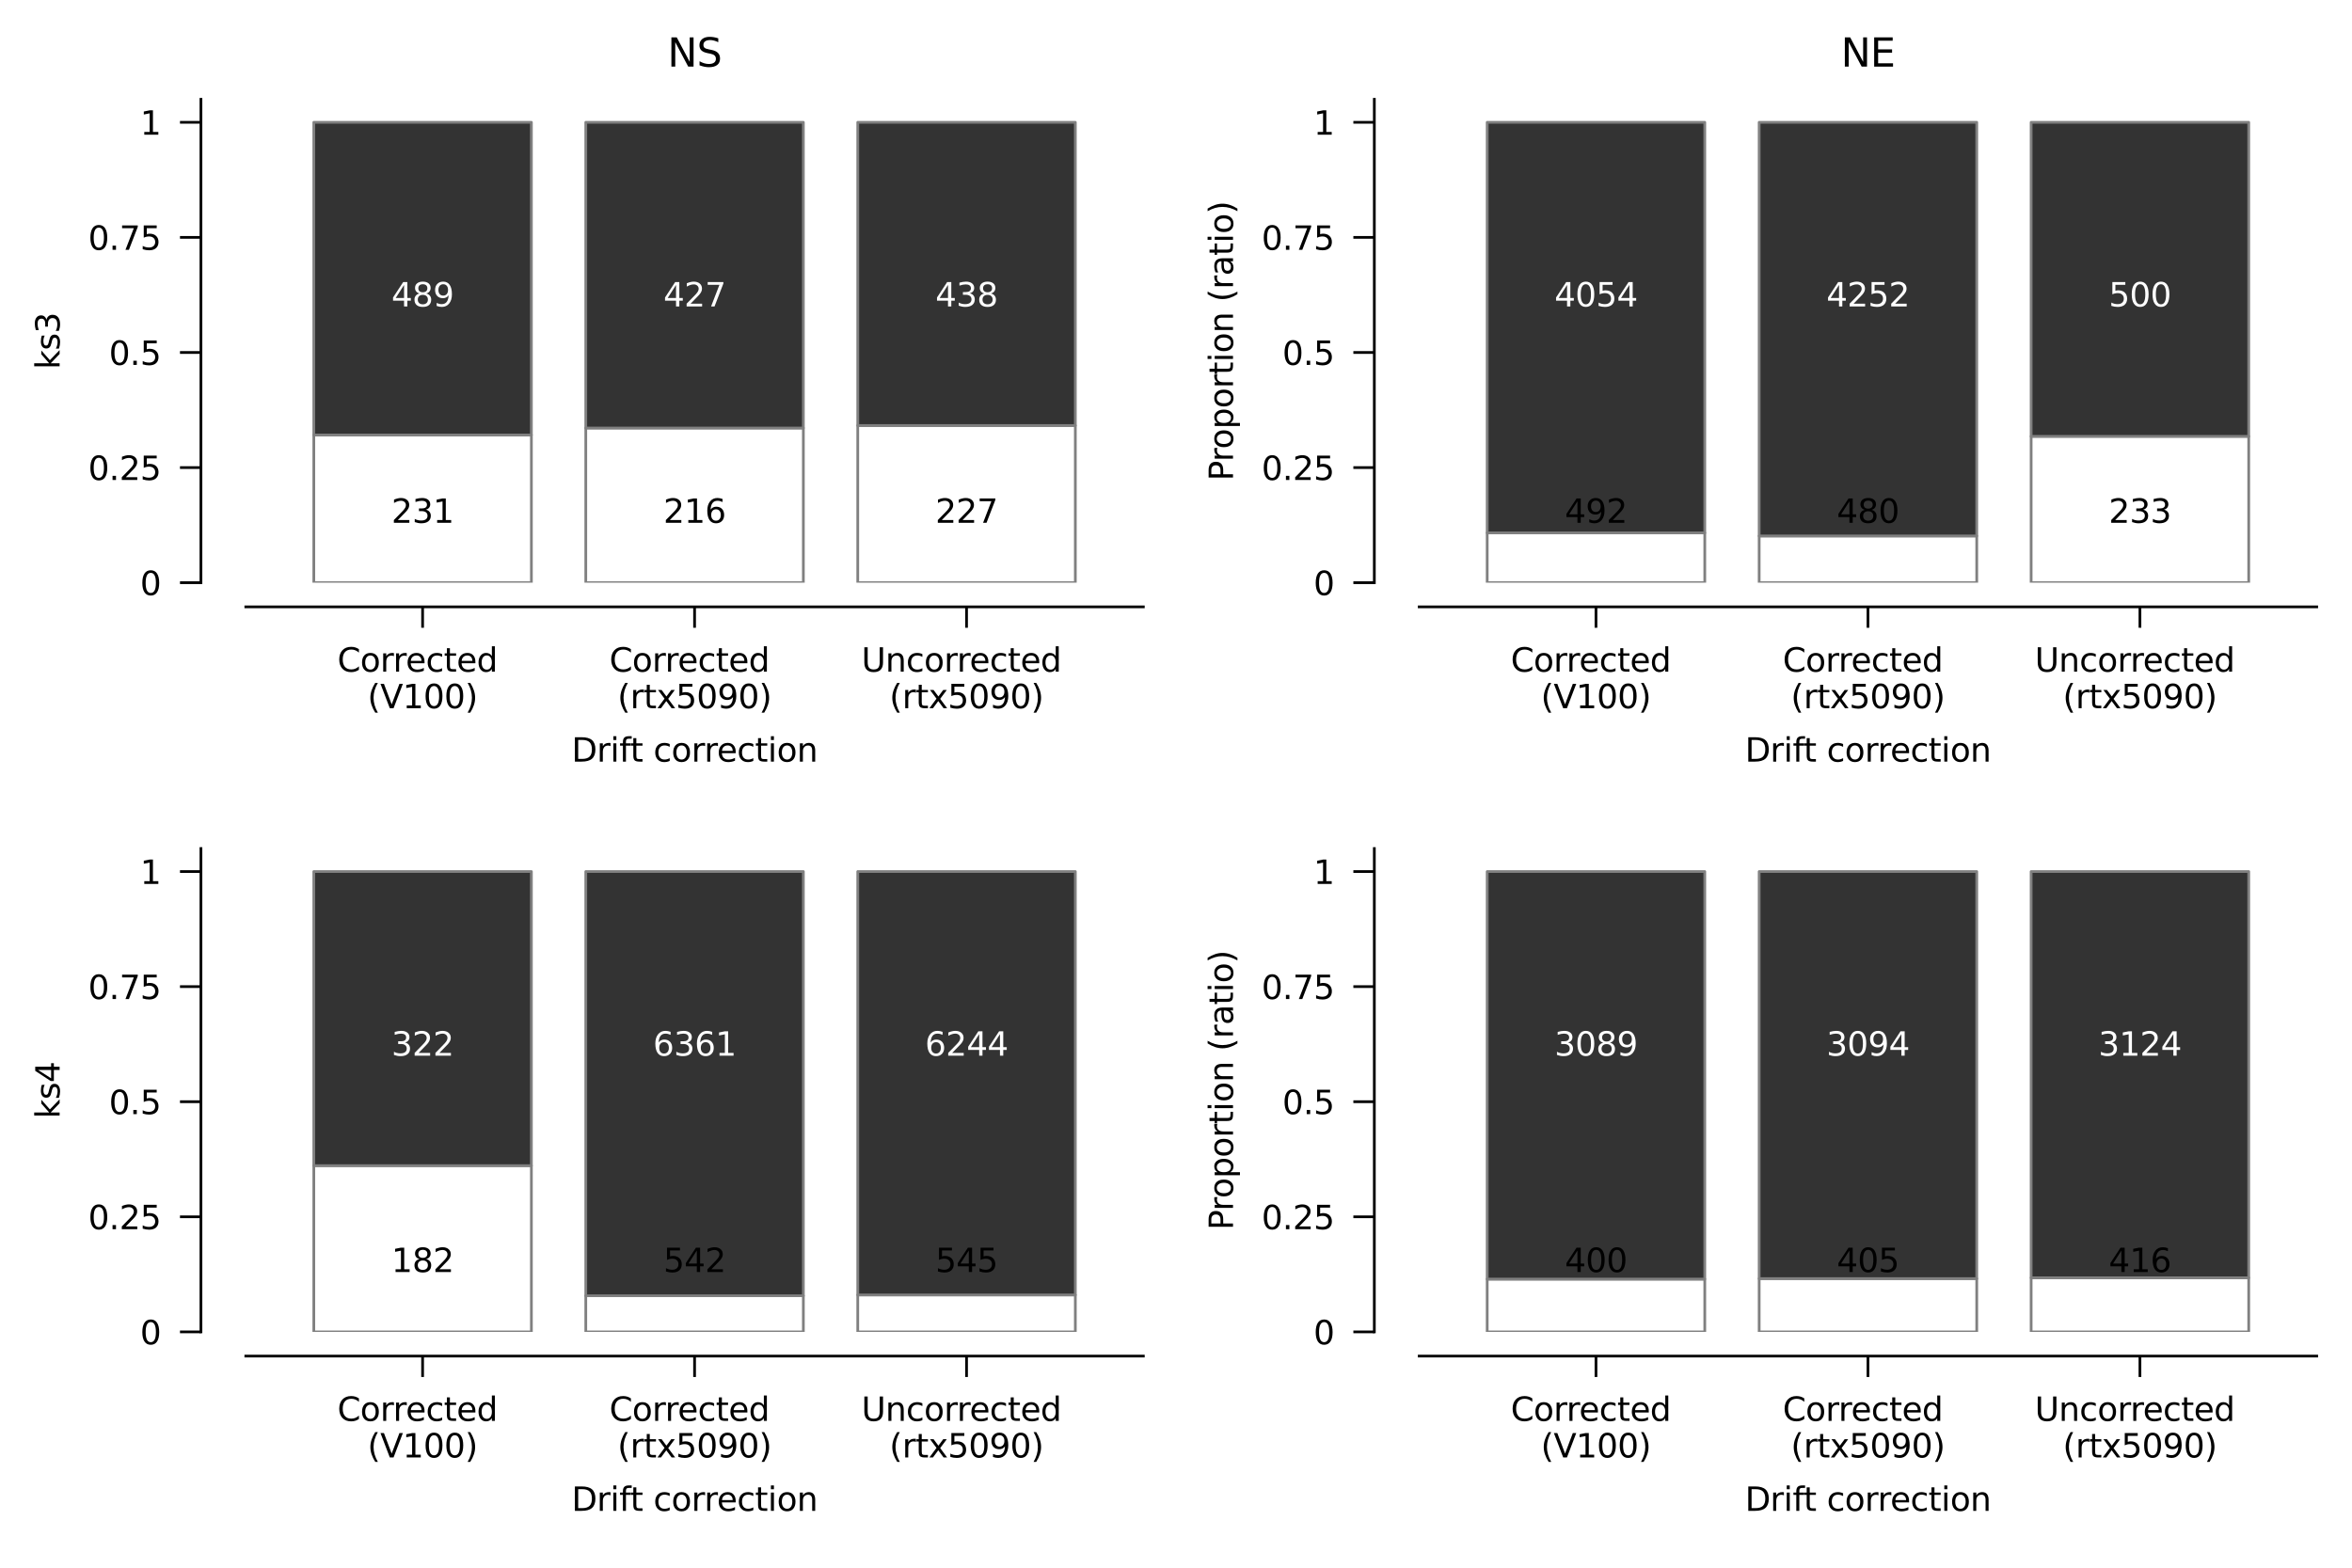 <?xml version="1.0" encoding="utf-8" standalone="no"?>
<!DOCTYPE svg PUBLIC "-//W3C//DTD SVG 1.1//EN"
  "http://www.w3.org/Graphics/SVG/1.1/DTD/svg11.dtd">
<svg xmlns:xlink="http://www.w3.org/1999/xlink" width="432pt" height="288pt" viewBox="0 0 432 288" xmlns="http://www.w3.org/2000/svg" version="1.1">
 <defs>
  <style type="text/css">*{stroke-linejoin: round; stroke-linecap: butt}</style>
 </defs>
 <g id="figure_1">
  <g id="patch_1">
   <path d="M 0 288 
L 432 288 
L 432 0 
L 0 0 
L 0 288 
z
" style="fill: none"/>
  </g>
  <g id="axes_1">
   <g id="patch_2">
    <path d="M 45.149 107.042 
L 210 107.042 
L 210 18.24 
L 45.149 18.24 
L 45.149 107.042 
z
" style="fill: none"/>
   </g>
   <g id="patch_3">
    <path d="M 57.638 107.042 
L 97.602 107.042 
L 97.602 79.908 
L 57.638 79.908 
z
" clip-path="url(#p5b14dbf1a4)" style="fill: #ffffff; stroke: #808080; stroke-width: 0.5; stroke-linejoin: miter"/>
   </g>
   <g id="patch_4">
    <path d="M 107.593 107.042 
L 147.556 107.042 
L 147.556 78.632 
L 107.593 78.632 
z
" clip-path="url(#p5b14dbf1a4)" style="fill: #ffffff; stroke: #808080; stroke-width: 0.5; stroke-linejoin: miter"/>
   </g>
   <g id="patch_5">
    <path d="M 157.547 107.042 
L 197.511 107.042 
L 197.511 78.173 
L 157.547 78.173 
z
" clip-path="url(#p5b14dbf1a4)" style="fill: #ffffff; stroke: #808080; stroke-width: 0.5; stroke-linejoin: miter"/>
   </g>
   <g id="patch_6">
    <path d="M 57.638 79.908 
L 97.602 79.908 
L 97.602 22.469 
L 57.638 22.469 
z
" clip-path="url(#p5b14dbf1a4)" style="fill: #333333; stroke: #808080; stroke-width: 0.5; stroke-linejoin: miter"/>
   </g>
   <g id="patch_7">
    <path d="M 107.593 78.632 
L 147.556 78.632 
L 147.556 22.469 
L 107.593 22.469 
z
" clip-path="url(#p5b14dbf1a4)" style="fill: #333333; stroke: #808080; stroke-width: 0.5; stroke-linejoin: miter"/>
   </g>
   <g id="patch_8">
    <path d="M 157.547 78.173 
L 197.511 78.173 
L 197.511 22.469 
L 157.547 22.469 
z
" clip-path="url(#p5b14dbf1a4)" style="fill: #333333; stroke: #808080; stroke-width: 0.5; stroke-linejoin: miter"/>
   </g>
   <g id="matplotlib.axis_1">
    <g id="xtick_1">
     <g id="line2d_1">
      <defs>
       <path id="mc81c198220" d="M 0 0 
L 0 3.85 
" style="stroke: #000000; stroke-width: 0.5"/>
      </defs>
      <g>
       <use xlink:href="#mc81c198220" x="77.62" y="111.482" style="stroke: #000000; stroke-width: 0.5"/>
      </g>
     </g>
     <g id="text_1">
      <!-- Corrected  -->
      <g transform="translate(61.967 123.391) scale(0.06 -0.06)">
       <defs>
        <path id="DejaVuSans-43" d="M 4122 4306 
L 4122 3641 
Q 3803 3938 3442 4084 
Q 3081 4231 2675 4231 
Q 1875 4231 1450 3742 
Q 1025 3253 1025 2328 
Q 1025 1406 1450 917 
Q 1875 428 2675 428 
Q 3081 428 3442 575 
Q 3803 722 4122 1019 
L 4122 359 
Q 3791 134 3420 21 
Q 3050 -91 2638 -91 
Q 1578 -91 968 557 
Q 359 1206 359 2328 
Q 359 3453 968 4101 
Q 1578 4750 2638 4750 
Q 3056 4750 3426 4639 
Q 3797 4528 4122 4306 
z
" transform="scale(0.016)"/>
        <path id="DejaVuSans-6f" d="M 1959 3097 
Q 1497 3097 1228 2736 
Q 959 2375 959 1747 
Q 959 1119 1226 758 
Q 1494 397 1959 397 
Q 2419 397 2687 759 
Q 2956 1122 2956 1747 
Q 2956 2369 2687 2733 
Q 2419 3097 1959 3097 
z
M 1959 3584 
Q 2709 3584 3137 3096 
Q 3566 2609 3566 1747 
Q 3566 888 3137 398 
Q 2709 -91 1959 -91 
Q 1206 -91 779 398 
Q 353 888 353 1747 
Q 353 2609 779 3096 
Q 1206 3584 1959 3584 
z
" transform="scale(0.016)"/>
        <path id="DejaVuSans-72" d="M 2631 2963 
Q 2534 3019 2420 3045 
Q 2306 3072 2169 3072 
Q 1681 3072 1420 2755 
Q 1159 2438 1159 1844 
L 1159 0 
L 581 0 
L 581 3500 
L 1159 3500 
L 1159 2956 
Q 1341 3275 1631 3429 
Q 1922 3584 2338 3584 
Q 2397 3584 2469 3576 
Q 2541 3569 2628 3553 
L 2631 2963 
z
" transform="scale(0.016)"/>
        <path id="DejaVuSans-65" d="M 3597 1894 
L 3597 1613 
L 953 1613 
Q 991 1019 1311 708 
Q 1631 397 2203 397 
Q 2534 397 2845 478 
Q 3156 559 3463 722 
L 3463 178 
Q 3153 47 2828 -22 
Q 2503 -91 2169 -91 
Q 1331 -91 842 396 
Q 353 884 353 1716 
Q 353 2575 817 3079 
Q 1281 3584 2069 3584 
Q 2775 3584 3186 3129 
Q 3597 2675 3597 1894 
z
M 3022 2063 
Q 3016 2534 2758 2815 
Q 2500 3097 2075 3097 
Q 1594 3097 1305 2825 
Q 1016 2553 972 2059 
L 3022 2063 
z
" transform="scale(0.016)"/>
        <path id="DejaVuSans-63" d="M 3122 3366 
L 3122 2828 
Q 2878 2963 2633 3030 
Q 2388 3097 2138 3097 
Q 1578 3097 1268 2742 
Q 959 2388 959 1747 
Q 959 1106 1268 751 
Q 1578 397 2138 397 
Q 2388 397 2633 464 
Q 2878 531 3122 666 
L 3122 134 
Q 2881 22 2623 -34 
Q 2366 -91 2075 -91 
Q 1284 -91 818 406 
Q 353 903 353 1747 
Q 353 2603 823 3093 
Q 1294 3584 2113 3584 
Q 2378 3584 2631 3529 
Q 2884 3475 3122 3366 
z
" transform="scale(0.016)"/>
        <path id="DejaVuSans-74" d="M 1172 4494 
L 1172 3500 
L 2356 3500 
L 2356 3053 
L 1172 3053 
L 1172 1153 
Q 1172 725 1289 603 
Q 1406 481 1766 481 
L 2356 481 
L 2356 0 
L 1766 0 
Q 1100 0 847 248 
Q 594 497 594 1153 
L 594 3053 
L 172 3053 
L 172 3500 
L 594 3500 
L 594 4494 
L 1172 4494 
z
" transform="scale(0.016)"/>
        <path id="DejaVuSans-64" d="M 2906 2969 
L 2906 4863 
L 3481 4863 
L 3481 0 
L 2906 0 
L 2906 525 
Q 2725 213 2448 61 
Q 2172 -91 1784 -91 
Q 1150 -91 751 415 
Q 353 922 353 1747 
Q 353 2572 751 3078 
Q 1150 3584 1784 3584 
Q 2172 3584 2448 3432 
Q 2725 3281 2906 2969 
z
M 947 1747 
Q 947 1113 1208 752 
Q 1469 391 1925 391 
Q 2381 391 2643 752 
Q 2906 1113 2906 1747 
Q 2906 2381 2643 2742 
Q 2381 3103 1925 3103 
Q 1469 3103 1208 2742 
Q 947 2381 947 1747 
z
" transform="scale(0.016)"/>
        <path id="DejaVuSans-20" transform="scale(0.016)"/>
       </defs>
       <use xlink:href="#DejaVuSans-43"/>
       <use xlink:href="#DejaVuSans-6f" x="69.824"/>
       <use xlink:href="#DejaVuSans-72" x="131.006"/>
       <use xlink:href="#DejaVuSans-72" x="170.369"/>
       <use xlink:href="#DejaVuSans-65" x="209.232"/>
       <use xlink:href="#DejaVuSans-63" x="270.756"/>
       <use xlink:href="#DejaVuSans-74" x="325.736"/>
       <use xlink:href="#DejaVuSans-65" x="364.945"/>
       <use xlink:href="#DejaVuSans-64" x="426.469"/>
       <use xlink:href="#DejaVuSans-20" x="489.945"/>
      </g>
      <!-- (V100) -->
      <g transform="translate(67.5 130.11) scale(0.06 -0.06)">
       <defs>
        <path id="DejaVuSans-28" d="M 1984 4856 
Q 1566 4138 1362 3434 
Q 1159 2731 1159 2009 
Q 1159 1288 1364 580 
Q 1569 -128 1984 -844 
L 1484 -844 
Q 1016 -109 783 600 
Q 550 1309 550 2009 
Q 550 2706 781 3412 
Q 1013 4119 1484 4856 
L 1984 4856 
z
" transform="scale(0.016)"/>
        <path id="DejaVuSans-56" d="M 1831 0 
L 50 4666 
L 709 4666 
L 2188 738 
L 3669 4666 
L 4325 4666 
L 2547 0 
L 1831 0 
z
" transform="scale(0.016)"/>
        <path id="DejaVuSans-31" d="M 794 531 
L 1825 531 
L 1825 4091 
L 703 3866 
L 703 4441 
L 1819 4666 
L 2450 4666 
L 2450 531 
L 3481 531 
L 3481 0 
L 794 0 
L 794 531 
z
" transform="scale(0.016)"/>
        <path id="DejaVuSans-30" d="M 2034 4250 
Q 1547 4250 1301 3770 
Q 1056 3291 1056 2328 
Q 1056 1369 1301 889 
Q 1547 409 2034 409 
Q 2525 409 2770 889 
Q 3016 1369 3016 2328 
Q 3016 3291 2770 3770 
Q 2525 4250 2034 4250 
z
M 2034 4750 
Q 2819 4750 3233 4129 
Q 3647 3509 3647 2328 
Q 3647 1150 3233 529 
Q 2819 -91 2034 -91 
Q 1250 -91 836 529 
Q 422 1150 422 2328 
Q 422 3509 836 4129 
Q 1250 4750 2034 4750 
z
" transform="scale(0.016)"/>
        <path id="DejaVuSans-29" d="M 513 4856 
L 1013 4856 
Q 1481 4119 1714 3412 
Q 1947 2706 1947 2009 
Q 1947 1309 1714 600 
Q 1481 -109 1013 -844 
L 513 -844 
Q 928 -128 1133 580 
Q 1338 1288 1338 2009 
Q 1338 2731 1133 3434 
Q 928 4138 513 4856 
z
" transform="scale(0.016)"/>
       </defs>
       <use xlink:href="#DejaVuSans-28"/>
       <use xlink:href="#DejaVuSans-56" x="39.014"/>
       <use xlink:href="#DejaVuSans-31" x="107.422"/>
       <use xlink:href="#DejaVuSans-30" x="171.045"/>
       <use xlink:href="#DejaVuSans-30" x="234.668"/>
       <use xlink:href="#DejaVuSans-29" x="298.291"/>
      </g>
     </g>
    </g>
    <g id="xtick_2">
     <g id="line2d_2">
      <g>
       <use xlink:href="#mc81c198220" x="127.575" y="111.482" style="stroke: #000000; stroke-width: 0.5"/>
      </g>
     </g>
     <g id="text_2">
      <!-- Corrected  -->
      <g transform="translate(111.922 123.391) scale(0.06 -0.06)">
       <use xlink:href="#DejaVuSans-43"/>
       <use xlink:href="#DejaVuSans-6f" x="69.824"/>
       <use xlink:href="#DejaVuSans-72" x="131.006"/>
       <use xlink:href="#DejaVuSans-72" x="170.369"/>
       <use xlink:href="#DejaVuSans-65" x="209.232"/>
       <use xlink:href="#DejaVuSans-63" x="270.756"/>
       <use xlink:href="#DejaVuSans-74" x="325.736"/>
       <use xlink:href="#DejaVuSans-65" x="364.945"/>
       <use xlink:href="#DejaVuSans-64" x="426.469"/>
       <use xlink:href="#DejaVuSans-20" x="489.945"/>
      </g>
      <!-- (rtx5090) -->
      <g transform="translate(113.414 130.11) scale(0.06 -0.06)">
       <defs>
        <path id="DejaVuSans-78" d="M 3513 3500 
L 2247 1797 
L 3578 0 
L 2900 0 
L 1881 1375 
L 863 0 
L 184 0 
L 1544 1831 
L 300 3500 
L 978 3500 
L 1906 2253 
L 2834 3500 
L 3513 3500 
z
" transform="scale(0.016)"/>
        <path id="DejaVuSans-35" d="M 691 4666 
L 3169 4666 
L 3169 4134 
L 1269 4134 
L 1269 2991 
Q 1406 3038 1543 3061 
Q 1681 3084 1819 3084 
Q 2600 3084 3056 2656 
Q 3513 2228 3513 1497 
Q 3513 744 3044 326 
Q 2575 -91 1722 -91 
Q 1428 -91 1123 -41 
Q 819 9 494 109 
L 494 744 
Q 775 591 1075 516 
Q 1375 441 1709 441 
Q 2250 441 2565 725 
Q 2881 1009 2881 1497 
Q 2881 1984 2565 2268 
Q 2250 2553 1709 2553 
Q 1456 2553 1204 2497 
Q 953 2441 691 2322 
L 691 4666 
z
" transform="scale(0.016)"/>
        <path id="DejaVuSans-39" d="M 703 97 
L 703 672 
Q 941 559 1184 500 
Q 1428 441 1663 441 
Q 2288 441 2617 861 
Q 2947 1281 2994 2138 
Q 2813 1869 2534 1725 
Q 2256 1581 1919 1581 
Q 1219 1581 811 2004 
Q 403 2428 403 3163 
Q 403 3881 828 4315 
Q 1253 4750 1959 4750 
Q 2769 4750 3195 4129 
Q 3622 3509 3622 2328 
Q 3622 1225 3098 567 
Q 2575 -91 1691 -91 
Q 1453 -91 1209 -44 
Q 966 3 703 97 
z
M 1959 2075 
Q 2384 2075 2632 2365 
Q 2881 2656 2881 3163 
Q 2881 3666 2632 3958 
Q 2384 4250 1959 4250 
Q 1534 4250 1286 3958 
Q 1038 3666 1038 3163 
Q 1038 2656 1286 2365 
Q 1534 2075 1959 2075 
z
" transform="scale(0.016)"/>
       </defs>
       <use xlink:href="#DejaVuSans-28"/>
       <use xlink:href="#DejaVuSans-72" x="39.014"/>
       <use xlink:href="#DejaVuSans-74" x="80.127"/>
       <use xlink:href="#DejaVuSans-78" x="119.336"/>
       <use xlink:href="#DejaVuSans-35" x="178.516"/>
       <use xlink:href="#DejaVuSans-30" x="242.139"/>
       <use xlink:href="#DejaVuSans-39" x="305.762"/>
       <use xlink:href="#DejaVuSans-30" x="369.385"/>
       <use xlink:href="#DejaVuSans-29" x="433.008"/>
      </g>
     </g>
    </g>
    <g id="xtick_3">
     <g id="line2d_3">
      <g>
       <use xlink:href="#mc81c198220" x="177.529" y="111.482" style="stroke: #000000; stroke-width: 0.5"/>
      </g>
     </g>
     <g id="text_3">
      <!-- Uncorrected  -->
      <g transform="translate(158.225 123.391) scale(0.06 -0.06)">
       <defs>
        <path id="DejaVuSans-55" d="M 556 4666 
L 1191 4666 
L 1191 1831 
Q 1191 1081 1462 751 
Q 1734 422 2344 422 
Q 2950 422 3222 751 
Q 3494 1081 3494 1831 
L 3494 4666 
L 4128 4666 
L 4128 1753 
Q 4128 841 3676 375 
Q 3225 -91 2344 -91 
Q 1459 -91 1007 375 
Q 556 841 556 1753 
L 556 4666 
z
" transform="scale(0.016)"/>
        <path id="DejaVuSans-6e" d="M 3513 2113 
L 3513 0 
L 2938 0 
L 2938 2094 
Q 2938 2591 2744 2837 
Q 2550 3084 2163 3084 
Q 1697 3084 1428 2787 
Q 1159 2491 1159 1978 
L 1159 0 
L 581 0 
L 581 3500 
L 1159 3500 
L 1159 2956 
Q 1366 3272 1645 3428 
Q 1925 3584 2291 3584 
Q 2894 3584 3203 3211 
Q 3513 2838 3513 2113 
z
" transform="scale(0.016)"/>
       </defs>
       <use xlink:href="#DejaVuSans-55"/>
       <use xlink:href="#DejaVuSans-6e" x="73.193"/>
       <use xlink:href="#DejaVuSans-63" x="136.572"/>
       <use xlink:href="#DejaVuSans-6f" x="191.553"/>
       <use xlink:href="#DejaVuSans-72" x="252.734"/>
       <use xlink:href="#DejaVuSans-72" x="292.098"/>
       <use xlink:href="#DejaVuSans-65" x="330.961"/>
       <use xlink:href="#DejaVuSans-63" x="392.484"/>
       <use xlink:href="#DejaVuSans-74" x="447.465"/>
       <use xlink:href="#DejaVuSans-65" x="486.674"/>
       <use xlink:href="#DejaVuSans-64" x="548.197"/>
       <use xlink:href="#DejaVuSans-20" x="611.674"/>
      </g>
      <!-- (rtx5090) -->
      <g transform="translate(163.368 130.11) scale(0.06 -0.06)">
       <use xlink:href="#DejaVuSans-28"/>
       <use xlink:href="#DejaVuSans-72" x="39.014"/>
       <use xlink:href="#DejaVuSans-74" x="80.127"/>
       <use xlink:href="#DejaVuSans-78" x="119.336"/>
       <use xlink:href="#DejaVuSans-35" x="178.516"/>
       <use xlink:href="#DejaVuSans-30" x="242.139"/>
       <use xlink:href="#DejaVuSans-39" x="305.762"/>
       <use xlink:href="#DejaVuSans-30" x="369.385"/>
       <use xlink:href="#DejaVuSans-29" x="433.008"/>
      </g>
     </g>
    </g>
    <g id="text_4">
     <!-- Drift correction -->
     <g transform="translate(104.991 139.917) scale(0.06 -0.06)">
      <defs>
       <path id="DejaVuSans-44" d="M 1259 4147 
L 1259 519 
L 2022 519 
Q 2988 519 3436 956 
Q 3884 1394 3884 2338 
Q 3884 3275 3436 3711 
Q 2988 4147 2022 4147 
L 1259 4147 
z
M 628 4666 
L 1925 4666 
Q 3281 4666 3915 4102 
Q 4550 3538 4550 2338 
Q 4550 1131 3912 565 
Q 3275 0 1925 0 
L 628 0 
L 628 4666 
z
" transform="scale(0.016)"/>
       <path id="DejaVuSans-69" d="M 603 3500 
L 1178 3500 
L 1178 0 
L 603 0 
L 603 3500 
z
M 603 4863 
L 1178 4863 
L 1178 4134 
L 603 4134 
L 603 4863 
z
" transform="scale(0.016)"/>
       <path id="DejaVuSans-66" d="M 2375 4863 
L 2375 4384 
L 1825 4384 
Q 1516 4384 1395 4259 
Q 1275 4134 1275 3809 
L 1275 3500 
L 2222 3500 
L 2222 3053 
L 1275 3053 
L 1275 0 
L 697 0 
L 697 3053 
L 147 3053 
L 147 3500 
L 697 3500 
L 697 3744 
Q 697 4328 969 4595 
Q 1241 4863 1831 4863 
L 2375 4863 
z
" transform="scale(0.016)"/>
      </defs>
      <use xlink:href="#DejaVuSans-44"/>
      <use xlink:href="#DejaVuSans-72" x="77.002"/>
      <use xlink:href="#DejaVuSans-69" x="118.115"/>
      <use xlink:href="#DejaVuSans-66" x="145.898"/>
      <use xlink:href="#DejaVuSans-74" x="179.354"/>
      <use xlink:href="#DejaVuSans-20" x="218.562"/>
      <use xlink:href="#DejaVuSans-63" x="250.35"/>
      <use xlink:href="#DejaVuSans-6f" x="305.33"/>
      <use xlink:href="#DejaVuSans-72" x="366.512"/>
      <use xlink:href="#DejaVuSans-72" x="405.875"/>
      <use xlink:href="#DejaVuSans-65" x="444.738"/>
      <use xlink:href="#DejaVuSans-63" x="506.262"/>
      <use xlink:href="#DejaVuSans-74" x="561.242"/>
      <use xlink:href="#DejaVuSans-69" x="600.451"/>
      <use xlink:href="#DejaVuSans-6f" x="628.234"/>
      <use xlink:href="#DejaVuSans-6e" x="689.416"/>
     </g>
    </g>
   </g>
   <g id="matplotlib.axis_2">
    <g id="ytick_1">
     <g id="line2d_4">
      <defs>
       <path id="mc9adcce40b" d="M 0 0 
L -3.85 0 
" style="stroke: #000000; stroke-width: 0.5"/>
      </defs>
      <g>
       <use xlink:href="#mc9adcce40b" x="36.907" y="107.042" style="stroke: #000000; stroke-width: 0.5"/>
      </g>
     </g>
     <g id="text_5">
      <!-- 0 -->
      <g transform="translate(25.739 109.322) scale(0.06 -0.06)">
       <use xlink:href="#DejaVuSans-30"/>
      </g>
     </g>
    </g>
    <g id="ytick_2">
     <g id="line2d_5">
      <g>
       <use xlink:href="#mc9adcce40b" x="36.907" y="85.899" style="stroke: #000000; stroke-width: 0.5"/>
      </g>
     </g>
     <g id="text_6">
      <!-- 0.25 -->
      <g transform="translate(16.197 88.178) scale(0.06 -0.06)">
       <defs>
        <path id="DejaVuSans-2e" d="M 684 794 
L 1344 794 
L 1344 0 
L 684 0 
L 684 794 
z
" transform="scale(0.016)"/>
        <path id="DejaVuSans-32" d="M 1228 531 
L 3431 531 
L 3431 0 
L 469 0 
L 469 531 
Q 828 903 1448 1529 
Q 2069 2156 2228 2338 
Q 2531 2678 2651 2914 
Q 2772 3150 2772 3378 
Q 2772 3750 2511 3984 
Q 2250 4219 1831 4219 
Q 1534 4219 1204 4116 
Q 875 4013 500 3803 
L 500 4441 
Q 881 4594 1212 4672 
Q 1544 4750 1819 4750 
Q 2544 4750 2975 4387 
Q 3406 4025 3406 3419 
Q 3406 3131 3298 2873 
Q 3191 2616 2906 2266 
Q 2828 2175 2409 1742 
Q 1991 1309 1228 531 
z
" transform="scale(0.016)"/>
       </defs>
       <use xlink:href="#DejaVuSans-30"/>
       <use xlink:href="#DejaVuSans-2e" x="63.623"/>
       <use xlink:href="#DejaVuSans-32" x="95.41"/>
       <use xlink:href="#DejaVuSans-35" x="159.033"/>
      </g>
     </g>
    </g>
    <g id="ytick_3">
     <g id="line2d_6">
      <g>
       <use xlink:href="#mc9adcce40b" x="36.907" y="64.755" style="stroke: #000000; stroke-width: 0.5"/>
      </g>
     </g>
     <g id="text_7">
      <!-- 0.5 -->
      <g transform="translate(20.015 67.035) scale(0.06 -0.06)">
       <use xlink:href="#DejaVuSans-30"/>
       <use xlink:href="#DejaVuSans-2e" x="63.623"/>
       <use xlink:href="#DejaVuSans-35" x="95.41"/>
      </g>
     </g>
    </g>
    <g id="ytick_4">
     <g id="line2d_7">
      <g>
       <use xlink:href="#mc9adcce40b" x="36.907" y="43.612" style="stroke: #000000; stroke-width: 0.5"/>
      </g>
     </g>
     <g id="text_8">
      <!-- 0.75 -->
      <g transform="translate(16.197 45.892) scale(0.06 -0.06)">
       <defs>
        <path id="DejaVuSans-37" d="M 525 4666 
L 3525 4666 
L 3525 4397 
L 1831 0 
L 1172 0 
L 2766 4134 
L 525 4134 
L 525 4666 
z
" transform="scale(0.016)"/>
       </defs>
       <use xlink:href="#DejaVuSans-30"/>
       <use xlink:href="#DejaVuSans-2e" x="63.623"/>
       <use xlink:href="#DejaVuSans-37" x="95.41"/>
       <use xlink:href="#DejaVuSans-35" x="159.033"/>
      </g>
     </g>
    </g>
    <g id="ytick_5">
     <g id="line2d_8">
      <g>
       <use xlink:href="#mc9adcce40b" x="36.907" y="22.469" style="stroke: #000000; stroke-width: 0.5"/>
      </g>
     </g>
     <g id="text_9">
      <!-- 1 -->
      <g transform="translate(25.739 24.748) scale(0.06 -0.06)">
       <use xlink:href="#DejaVuSans-31"/>
      </g>
     </g>
    </g>
    <g id="text_10">
     <!-- ks3 -->
     <g transform="translate(10.949 67.85) rotate(-90) scale(0.06 -0.06)">
      <defs>
       <path id="DejaVuSans-6b" d="M 581 4863 
L 1159 4863 
L 1159 1991 
L 2875 3500 
L 3609 3500 
L 1753 1863 
L 3688 0 
L 2938 0 
L 1159 1709 
L 1159 0 
L 581 0 
L 581 4863 
z
" transform="scale(0.016)"/>
       <path id="DejaVuSans-73" d="M 2834 3397 
L 2834 2853 
Q 2591 2978 2328 3040 
Q 2066 3103 1784 3103 
Q 1356 3103 1142 2972 
Q 928 2841 928 2578 
Q 928 2378 1081 2264 
Q 1234 2150 1697 2047 
L 1894 2003 
Q 2506 1872 2764 1633 
Q 3022 1394 3022 966 
Q 3022 478 2636 193 
Q 2250 -91 1575 -91 
Q 1294 -91 989 -36 
Q 684 19 347 128 
L 347 722 
Q 666 556 975 473 
Q 1284 391 1588 391 
Q 1994 391 2212 530 
Q 2431 669 2431 922 
Q 2431 1156 2273 1281 
Q 2116 1406 1581 1522 
L 1381 1569 
Q 847 1681 609 1914 
Q 372 2147 372 2553 
Q 372 3047 722 3315 
Q 1072 3584 1716 3584 
Q 2034 3584 2315 3537 
Q 2597 3491 2834 3397 
z
" transform="scale(0.016)"/>
       <path id="DejaVuSans-33" d="M 2597 2516 
Q 3050 2419 3304 2112 
Q 3559 1806 3559 1356 
Q 3559 666 3084 287 
Q 2609 -91 1734 -91 
Q 1441 -91 1130 -33 
Q 819 25 488 141 
L 488 750 
Q 750 597 1062 519 
Q 1375 441 1716 441 
Q 2309 441 2620 675 
Q 2931 909 2931 1356 
Q 2931 1769 2642 2001 
Q 2353 2234 1838 2234 
L 1294 2234 
L 1294 2753 
L 1863 2753 
Q 2328 2753 2575 2939 
Q 2822 3125 2822 3475 
Q 2822 3834 2567 4026 
Q 2313 4219 1838 4219 
Q 1578 4219 1281 4162 
Q 984 4106 628 3988 
L 628 4550 
Q 988 4650 1302 4700 
Q 1616 4750 1894 4750 
Q 2613 4750 3031 4423 
Q 3450 4097 3450 3541 
Q 3450 3153 3228 2886 
Q 3006 2619 2597 2516 
z
" transform="scale(0.016)"/>
      </defs>
      <use xlink:href="#DejaVuSans-6b"/>
      <use xlink:href="#DejaVuSans-73" x="57.91"/>
      <use xlink:href="#DejaVuSans-33" x="110.01"/>
     </g>
    </g>
   </g>
   <g id="patch_9">
    <path d="M 36.907 107.042 
L 36.907 18.24 
" style="fill: none; stroke: #000000; stroke-width: 0.5; stroke-linejoin: miter; stroke-linecap: square"/>
   </g>
   <g id="patch_10">
    <path d="M 45.149 111.482 
L 210 111.482 
" style="fill: none; stroke: #000000; stroke-width: 0.5; stroke-linejoin: miter; stroke-linecap: square"/>
   </g>
   <g id="text_11">
    <!-- 489 -->
    <g style="fill: #ffffff" transform="translate(71.893 56.298) scale(0.06 -0.06)">
     <defs>
      <path id="DejaVuSans-34" d="M 2419 4116 
L 825 1625 
L 2419 1625 
L 2419 4116 
z
M 2253 4666 
L 3047 4666 
L 3047 1625 
L 3713 1625 
L 3713 1100 
L 3047 1100 
L 3047 0 
L 2419 0 
L 2419 1100 
L 313 1100 
L 313 1709 
L 2253 4666 
z
" transform="scale(0.016)"/>
      <path id="DejaVuSans-38" d="M 2034 2216 
Q 1584 2216 1326 1975 
Q 1069 1734 1069 1313 
Q 1069 891 1326 650 
Q 1584 409 2034 409 
Q 2484 409 2743 651 
Q 3003 894 3003 1313 
Q 3003 1734 2745 1975 
Q 2488 2216 2034 2216 
z
M 1403 2484 
Q 997 2584 770 2862 
Q 544 3141 544 3541 
Q 544 4100 942 4425 
Q 1341 4750 2034 4750 
Q 2731 4750 3128 4425 
Q 3525 4100 3525 3541 
Q 3525 3141 3298 2862 
Q 3072 2584 2669 2484 
Q 3125 2378 3379 2068 
Q 3634 1759 3634 1313 
Q 3634 634 3220 271 
Q 2806 -91 2034 -91 
Q 1263 -91 848 271 
Q 434 634 434 1313 
Q 434 1759 690 2068 
Q 947 2378 1403 2484 
z
M 1172 3481 
Q 1172 3119 1398 2916 
Q 1625 2713 2034 2713 
Q 2441 2713 2670 2916 
Q 2900 3119 2900 3481 
Q 2900 3844 2670 4047 
Q 2441 4250 2034 4250 
Q 1625 4250 1398 4047 
Q 1172 3844 1172 3481 
z
" transform="scale(0.016)"/>
     </defs>
     <use xlink:href="#DejaVuSans-34"/>
     <use xlink:href="#DejaVuSans-38" x="63.623"/>
     <use xlink:href="#DejaVuSans-39" x="127.246"/>
    </g>
   </g>
   <g id="text_12">
    <!-- 231 -->
    <g transform="translate(71.893 96.047) scale(0.06 -0.06)">
     <use xlink:href="#DejaVuSans-32"/>
     <use xlink:href="#DejaVuSans-33" x="63.623"/>
     <use xlink:href="#DejaVuSans-31" x="127.246"/>
    </g>
   </g>
   <g id="text_13">
    <!-- 427 -->
    <g style="fill: #ffffff" transform="translate(121.848 56.298) scale(0.06 -0.06)">
     <use xlink:href="#DejaVuSans-34"/>
     <use xlink:href="#DejaVuSans-32" x="63.623"/>
     <use xlink:href="#DejaVuSans-37" x="127.246"/>
    </g>
   </g>
   <g id="text_14">
    <!-- 216 -->
    <g transform="translate(121.848 96.047) scale(0.06 -0.06)">
     <defs>
      <path id="DejaVuSans-36" d="M 2113 2584 
Q 1688 2584 1439 2293 
Q 1191 2003 1191 1497 
Q 1191 994 1439 701 
Q 1688 409 2113 409 
Q 2538 409 2786 701 
Q 3034 994 3034 1497 
Q 3034 2003 2786 2293 
Q 2538 2584 2113 2584 
z
M 3366 4563 
L 3366 3988 
Q 3128 4100 2886 4159 
Q 2644 4219 2406 4219 
Q 1781 4219 1451 3797 
Q 1122 3375 1075 2522 
Q 1259 2794 1537 2939 
Q 1816 3084 2150 3084 
Q 2853 3084 3261 2657 
Q 3669 2231 3669 1497 
Q 3669 778 3244 343 
Q 2819 -91 2113 -91 
Q 1303 -91 875 529 
Q 447 1150 447 2328 
Q 447 3434 972 4092 
Q 1497 4750 2381 4750 
Q 2619 4750 2861 4703 
Q 3103 4656 3366 4563 
z
" transform="scale(0.016)"/>
     </defs>
     <use xlink:href="#DejaVuSans-32"/>
     <use xlink:href="#DejaVuSans-31" x="63.623"/>
     <use xlink:href="#DejaVuSans-36" x="127.246"/>
    </g>
   </g>
   <g id="text_15">
    <!-- 438 -->
    <g style="fill: #ffffff" transform="translate(171.803 56.298) scale(0.06 -0.06)">
     <use xlink:href="#DejaVuSans-34"/>
     <use xlink:href="#DejaVuSans-33" x="63.623"/>
     <use xlink:href="#DejaVuSans-38" x="127.246"/>
    </g>
   </g>
   <g id="text_16">
    <!-- 227 -->
    <g transform="translate(171.803 96.047) scale(0.06 -0.06)">
     <use xlink:href="#DejaVuSans-32"/>
     <use xlink:href="#DejaVuSans-32" x="63.623"/>
     <use xlink:href="#DejaVuSans-37" x="127.246"/>
    </g>
   </g>
   <g id="text_17">
    <!-- NS -->
    <g transform="translate(122.596 12.24) scale(0.072 -0.072)">
     <defs>
      <path id="DejaVuSans-4e" d="M 628 4666 
L 1478 4666 
L 3547 763 
L 3547 4666 
L 4159 4666 
L 4159 0 
L 3309 0 
L 1241 3903 
L 1241 0 
L 628 0 
L 628 4666 
z
" transform="scale(0.016)"/>
      <path id="DejaVuSans-53" d="M 3425 4513 
L 3425 3897 
Q 3066 4069 2747 4153 
Q 2428 4238 2131 4238 
Q 1616 4238 1336 4038 
Q 1056 3838 1056 3469 
Q 1056 3159 1242 3001 
Q 1428 2844 1947 2747 
L 2328 2669 
Q 3034 2534 3370 2195 
Q 3706 1856 3706 1288 
Q 3706 609 3251 259 
Q 2797 -91 1919 -91 
Q 1588 -91 1214 -16 
Q 841 59 441 206 
L 441 856 
Q 825 641 1194 531 
Q 1563 422 1919 422 
Q 2459 422 2753 634 
Q 3047 847 3047 1241 
Q 3047 1584 2836 1778 
Q 2625 1972 2144 2069 
L 1759 2144 
Q 1053 2284 737 2584 
Q 422 2884 422 3419 
Q 422 4038 858 4394 
Q 1294 4750 2059 4750 
Q 2388 4750 2728 4690 
Q 3069 4631 3425 4513 
z
" transform="scale(0.016)"/>
     </defs>
     <use xlink:href="#DejaVuSans-4e"/>
     <use xlink:href="#DejaVuSans-53" x="74.805"/>
    </g>
   </g>
   <g id="legend_1"/>
  </g>
  <g id="axes_2">
   <g id="patch_11">
    <path d="M 260.669 107.042 
L 425.52 107.042 
L 425.52 18.24 
L 260.669 18.24 
L 260.669 107.042 
z
" style="fill: none"/>
   </g>
   <g id="patch_12">
    <path d="M 273.158 107.042 
L 313.122 107.042 
L 313.122 97.889 
L 273.158 97.889 
z
" clip-path="url(#pe9e435ac7c)" style="fill: #ffffff; stroke: #808080; stroke-width: 0.5; stroke-linejoin: miter"/>
   </g>
   <g id="patch_13">
    <path d="M 323.113 107.042 
L 363.076 107.042 
L 363.076 98.463 
L 323.113 98.463 
z
" clip-path="url(#pe9e435ac7c)" style="fill: #ffffff; stroke: #808080; stroke-width: 0.5; stroke-linejoin: miter"/>
   </g>
   <g id="patch_14">
    <path d="M 373.067 107.042 
L 413.031 107.042 
L 413.031 80.159 
L 373.067 80.159 
z
" clip-path="url(#pe9e435ac7c)" style="fill: #ffffff; stroke: #808080; stroke-width: 0.5; stroke-linejoin: miter"/>
   </g>
   <g id="patch_15">
    <path d="M 273.158 97.889 
L 313.122 97.889 
L 313.122 22.469 
L 273.158 22.469 
z
" clip-path="url(#pe9e435ac7c)" style="fill: #333333; stroke: #808080; stroke-width: 0.5; stroke-linejoin: miter"/>
   </g>
   <g id="patch_16">
    <path d="M 323.113 98.463 
L 363.076 98.463 
L 363.076 22.469 
L 323.113 22.469 
z
" clip-path="url(#pe9e435ac7c)" style="fill: #333333; stroke: #808080; stroke-width: 0.5; stroke-linejoin: miter"/>
   </g>
   <g id="patch_17">
    <path d="M 373.067 80.159 
L 413.031 80.159 
L 413.031 22.469 
L 373.067 22.469 
z
" clip-path="url(#pe9e435ac7c)" style="fill: #333333; stroke: #808080; stroke-width: 0.5; stroke-linejoin: miter"/>
   </g>
   <g id="matplotlib.axis_3">
    <g id="xtick_4">
     <g id="line2d_9">
      <g>
       <use xlink:href="#mc81c198220" x="293.14" y="111.482" style="stroke: #000000; stroke-width: 0.5"/>
      </g>
     </g>
     <g id="text_18">
      <!-- Corrected  -->
      <g transform="translate(277.487 123.391) scale(0.06 -0.06)">
       <use xlink:href="#DejaVuSans-43"/>
       <use xlink:href="#DejaVuSans-6f" x="69.824"/>
       <use xlink:href="#DejaVuSans-72" x="131.006"/>
       <use xlink:href="#DejaVuSans-72" x="170.369"/>
       <use xlink:href="#DejaVuSans-65" x="209.232"/>
       <use xlink:href="#DejaVuSans-63" x="270.756"/>
       <use xlink:href="#DejaVuSans-74" x="325.736"/>
       <use xlink:href="#DejaVuSans-65" x="364.945"/>
       <use xlink:href="#DejaVuSans-64" x="426.469"/>
       <use xlink:href="#DejaVuSans-20" x="489.945"/>
      </g>
      <!-- (V100) -->
      <g transform="translate(283.02 130.11) scale(0.06 -0.06)">
       <use xlink:href="#DejaVuSans-28"/>
       <use xlink:href="#DejaVuSans-56" x="39.014"/>
       <use xlink:href="#DejaVuSans-31" x="107.422"/>
       <use xlink:href="#DejaVuSans-30" x="171.045"/>
       <use xlink:href="#DejaVuSans-30" x="234.668"/>
       <use xlink:href="#DejaVuSans-29" x="298.291"/>
      </g>
     </g>
    </g>
    <g id="xtick_5">
     <g id="line2d_10">
      <g>
       <use xlink:href="#mc81c198220" x="343.095" y="111.482" style="stroke: #000000; stroke-width: 0.5"/>
      </g>
     </g>
     <g id="text_19">
      <!-- Corrected  -->
      <g transform="translate(327.442 123.391) scale(0.06 -0.06)">
       <use xlink:href="#DejaVuSans-43"/>
       <use xlink:href="#DejaVuSans-6f" x="69.824"/>
       <use xlink:href="#DejaVuSans-72" x="131.006"/>
       <use xlink:href="#DejaVuSans-72" x="170.369"/>
       <use xlink:href="#DejaVuSans-65" x="209.232"/>
       <use xlink:href="#DejaVuSans-63" x="270.756"/>
       <use xlink:href="#DejaVuSans-74" x="325.736"/>
       <use xlink:href="#DejaVuSans-65" x="364.945"/>
       <use xlink:href="#DejaVuSans-64" x="426.469"/>
       <use xlink:href="#DejaVuSans-20" x="489.945"/>
      </g>
      <!-- (rtx5090) -->
      <g transform="translate(328.934 130.11) scale(0.06 -0.06)">
       <use xlink:href="#DejaVuSans-28"/>
       <use xlink:href="#DejaVuSans-72" x="39.014"/>
       <use xlink:href="#DejaVuSans-74" x="80.127"/>
       <use xlink:href="#DejaVuSans-78" x="119.336"/>
       <use xlink:href="#DejaVuSans-35" x="178.516"/>
       <use xlink:href="#DejaVuSans-30" x="242.139"/>
       <use xlink:href="#DejaVuSans-39" x="305.762"/>
       <use xlink:href="#DejaVuSans-30" x="369.385"/>
       <use xlink:href="#DejaVuSans-29" x="433.008"/>
      </g>
     </g>
    </g>
    <g id="xtick_6">
     <g id="line2d_11">
      <g>
       <use xlink:href="#mc81c198220" x="393.049" y="111.482" style="stroke: #000000; stroke-width: 0.5"/>
      </g>
     </g>
     <g id="text_20">
      <!-- Uncorrected  -->
      <g transform="translate(373.745 123.391) scale(0.06 -0.06)">
       <use xlink:href="#DejaVuSans-55"/>
       <use xlink:href="#DejaVuSans-6e" x="73.193"/>
       <use xlink:href="#DejaVuSans-63" x="136.572"/>
       <use xlink:href="#DejaVuSans-6f" x="191.553"/>
       <use xlink:href="#DejaVuSans-72" x="252.734"/>
       <use xlink:href="#DejaVuSans-72" x="292.098"/>
       <use xlink:href="#DejaVuSans-65" x="330.961"/>
       <use xlink:href="#DejaVuSans-63" x="392.484"/>
       <use xlink:href="#DejaVuSans-74" x="447.465"/>
       <use xlink:href="#DejaVuSans-65" x="486.674"/>
       <use xlink:href="#DejaVuSans-64" x="548.197"/>
       <use xlink:href="#DejaVuSans-20" x="611.674"/>
      </g>
      <!-- (rtx5090) -->
      <g transform="translate(378.888 130.11) scale(0.06 -0.06)">
       <use xlink:href="#DejaVuSans-28"/>
       <use xlink:href="#DejaVuSans-72" x="39.014"/>
       <use xlink:href="#DejaVuSans-74" x="80.127"/>
       <use xlink:href="#DejaVuSans-78" x="119.336"/>
       <use xlink:href="#DejaVuSans-35" x="178.516"/>
       <use xlink:href="#DejaVuSans-30" x="242.139"/>
       <use xlink:href="#DejaVuSans-39" x="305.762"/>
       <use xlink:href="#DejaVuSans-30" x="369.385"/>
       <use xlink:href="#DejaVuSans-29" x="433.008"/>
      </g>
     </g>
    </g>
    <g id="text_21">
     <!-- Drift correction -->
     <g transform="translate(320.511 139.917) scale(0.06 -0.06)">
      <use xlink:href="#DejaVuSans-44"/>
      <use xlink:href="#DejaVuSans-72" x="77.002"/>
      <use xlink:href="#DejaVuSans-69" x="118.115"/>
      <use xlink:href="#DejaVuSans-66" x="145.898"/>
      <use xlink:href="#DejaVuSans-74" x="179.354"/>
      <use xlink:href="#DejaVuSans-20" x="218.562"/>
      <use xlink:href="#DejaVuSans-63" x="250.35"/>
      <use xlink:href="#DejaVuSans-6f" x="305.33"/>
      <use xlink:href="#DejaVuSans-72" x="366.512"/>
      <use xlink:href="#DejaVuSans-72" x="405.875"/>
      <use xlink:href="#DejaVuSans-65" x="444.738"/>
      <use xlink:href="#DejaVuSans-63" x="506.262"/>
      <use xlink:href="#DejaVuSans-74" x="561.242"/>
      <use xlink:href="#DejaVuSans-69" x="600.451"/>
      <use xlink:href="#DejaVuSans-6f" x="628.234"/>
      <use xlink:href="#DejaVuSans-6e" x="689.416"/>
     </g>
    </g>
   </g>
   <g id="matplotlib.axis_4">
    <g id="ytick_6">
     <g id="line2d_12">
      <g>
       <use xlink:href="#mc9adcce40b" x="252.427" y="107.042" style="stroke: #000000; stroke-width: 0.5"/>
      </g>
     </g>
     <g id="text_22">
      <!-- 0 -->
      <g transform="translate(241.259 109.322) scale(0.06 -0.06)">
       <use xlink:href="#DejaVuSans-30"/>
      </g>
     </g>
    </g>
    <g id="ytick_7">
     <g id="line2d_13">
      <g>
       <use xlink:href="#mc9adcce40b" x="252.427" y="85.899" style="stroke: #000000; stroke-width: 0.5"/>
      </g>
     </g>
     <g id="text_23">
      <!-- 0.25 -->
      <g transform="translate(231.717 88.178) scale(0.06 -0.06)">
       <use xlink:href="#DejaVuSans-30"/>
       <use xlink:href="#DejaVuSans-2e" x="63.623"/>
       <use xlink:href="#DejaVuSans-32" x="95.41"/>
       <use xlink:href="#DejaVuSans-35" x="159.033"/>
      </g>
     </g>
    </g>
    <g id="ytick_8">
     <g id="line2d_14">
      <g>
       <use xlink:href="#mc9adcce40b" x="252.427" y="64.755" style="stroke: #000000; stroke-width: 0.5"/>
      </g>
     </g>
     <g id="text_24">
      <!-- 0.5 -->
      <g transform="translate(235.535 67.035) scale(0.06 -0.06)">
       <use xlink:href="#DejaVuSans-30"/>
       <use xlink:href="#DejaVuSans-2e" x="63.623"/>
       <use xlink:href="#DejaVuSans-35" x="95.41"/>
      </g>
     </g>
    </g>
    <g id="ytick_9">
     <g id="line2d_15">
      <g>
       <use xlink:href="#mc9adcce40b" x="252.427" y="43.612" style="stroke: #000000; stroke-width: 0.5"/>
      </g>
     </g>
     <g id="text_25">
      <!-- 0.75 -->
      <g transform="translate(231.717 45.892) scale(0.06 -0.06)">
       <use xlink:href="#DejaVuSans-30"/>
       <use xlink:href="#DejaVuSans-2e" x="63.623"/>
       <use xlink:href="#DejaVuSans-37" x="95.41"/>
       <use xlink:href="#DejaVuSans-35" x="159.033"/>
      </g>
     </g>
    </g>
    <g id="ytick_10">
     <g id="line2d_16">
      <g>
       <use xlink:href="#mc9adcce40b" x="252.427" y="22.469" style="stroke: #000000; stroke-width: 0.5"/>
      </g>
     </g>
     <g id="text_26">
      <!-- 1 -->
      <g transform="translate(241.259 24.748) scale(0.06 -0.06)">
       <use xlink:href="#DejaVuSans-31"/>
      </g>
     </g>
    </g>
    <g id="text_27">
     <!-- Proportion (ratio) -->
     <g transform="translate(226.469 88.33) rotate(-90) scale(0.06 -0.06)">
      <defs>
       <path id="DejaVuSans-50" d="M 1259 4147 
L 1259 2394 
L 2053 2394 
Q 2494 2394 2734 2622 
Q 2975 2850 2975 3272 
Q 2975 3691 2734 3919 
Q 2494 4147 2053 4147 
L 1259 4147 
z
M 628 4666 
L 2053 4666 
Q 2838 4666 3239 4311 
Q 3641 3956 3641 3272 
Q 3641 2581 3239 2228 
Q 2838 1875 2053 1875 
L 1259 1875 
L 1259 0 
L 628 0 
L 628 4666 
z
" transform="scale(0.016)"/>
       <path id="DejaVuSans-70" d="M 1159 525 
L 1159 -1331 
L 581 -1331 
L 581 3500 
L 1159 3500 
L 1159 2969 
Q 1341 3281 1617 3432 
Q 1894 3584 2278 3584 
Q 2916 3584 3314 3078 
Q 3713 2572 3713 1747 
Q 3713 922 3314 415 
Q 2916 -91 2278 -91 
Q 1894 -91 1617 61 
Q 1341 213 1159 525 
z
M 3116 1747 
Q 3116 2381 2855 2742 
Q 2594 3103 2138 3103 
Q 1681 3103 1420 2742 
Q 1159 2381 1159 1747 
Q 1159 1113 1420 752 
Q 1681 391 2138 391 
Q 2594 391 2855 752 
Q 3116 1113 3116 1747 
z
" transform="scale(0.016)"/>
       <path id="DejaVuSans-61" d="M 2194 1759 
Q 1497 1759 1228 1600 
Q 959 1441 959 1056 
Q 959 750 1161 570 
Q 1363 391 1709 391 
Q 2188 391 2477 730 
Q 2766 1069 2766 1631 
L 2766 1759 
L 2194 1759 
z
M 3341 1997 
L 3341 0 
L 2766 0 
L 2766 531 
Q 2569 213 2275 61 
Q 1981 -91 1556 -91 
Q 1019 -91 701 211 
Q 384 513 384 1019 
Q 384 1609 779 1909 
Q 1175 2209 1959 2209 
L 2766 2209 
L 2766 2266 
Q 2766 2663 2505 2880 
Q 2244 3097 1772 3097 
Q 1472 3097 1187 3025 
Q 903 2953 641 2809 
L 641 3341 
Q 956 3463 1253 3523 
Q 1550 3584 1831 3584 
Q 2591 3584 2966 3190 
Q 3341 2797 3341 1997 
z
" transform="scale(0.016)"/>
      </defs>
      <use xlink:href="#DejaVuSans-50"/>
      <use xlink:href="#DejaVuSans-72" x="58.553"/>
      <use xlink:href="#DejaVuSans-6f" x="97.416"/>
      <use xlink:href="#DejaVuSans-70" x="158.598"/>
      <use xlink:href="#DejaVuSans-6f" x="222.074"/>
      <use xlink:href="#DejaVuSans-72" x="283.256"/>
      <use xlink:href="#DejaVuSans-74" x="324.369"/>
      <use xlink:href="#DejaVuSans-69" x="363.578"/>
      <use xlink:href="#DejaVuSans-6f" x="391.361"/>
      <use xlink:href="#DejaVuSans-6e" x="452.543"/>
      <use xlink:href="#DejaVuSans-20" x="515.922"/>
      <use xlink:href="#DejaVuSans-28" x="547.709"/>
      <use xlink:href="#DejaVuSans-72" x="586.723"/>
      <use xlink:href="#DejaVuSans-61" x="627.836"/>
      <use xlink:href="#DejaVuSans-74" x="689.115"/>
      <use xlink:href="#DejaVuSans-69" x="728.324"/>
      <use xlink:href="#DejaVuSans-6f" x="756.107"/>
      <use xlink:href="#DejaVuSans-29" x="817.289"/>
     </g>
    </g>
   </g>
   <g id="patch_18">
    <path d="M 252.427 107.042 
L 252.427 18.24 
" style="fill: none; stroke: #000000; stroke-width: 0.5; stroke-linejoin: miter; stroke-linecap: square"/>
   </g>
   <g id="patch_19">
    <path d="M 260.669 111.482 
L 425.52 111.482 
" style="fill: none; stroke: #000000; stroke-width: 0.5; stroke-linejoin: miter; stroke-linecap: square"/>
   </g>
   <g id="text_28">
    <!-- 4054 -->
    <g style="fill: #ffffff" transform="translate(285.505 56.298) scale(0.06 -0.06)">
     <use xlink:href="#DejaVuSans-34"/>
     <use xlink:href="#DejaVuSans-30" x="63.623"/>
     <use xlink:href="#DejaVuSans-35" x="127.246"/>
     <use xlink:href="#DejaVuSans-34" x="190.869"/>
    </g>
   </g>
   <g id="text_29">
    <!-- 492 -->
    <g transform="translate(287.413 96.047) scale(0.06 -0.06)">
     <use xlink:href="#DejaVuSans-34"/>
     <use xlink:href="#DejaVuSans-39" x="63.623"/>
     <use xlink:href="#DejaVuSans-32" x="127.246"/>
    </g>
   </g>
   <g id="text_30">
    <!-- 4252 -->
    <g style="fill: #ffffff" transform="translate(335.46 56.298) scale(0.06 -0.06)">
     <use xlink:href="#DejaVuSans-34"/>
     <use xlink:href="#DejaVuSans-32" x="63.623"/>
     <use xlink:href="#DejaVuSans-35" x="127.246"/>
     <use xlink:href="#DejaVuSans-32" x="190.869"/>
    </g>
   </g>
   <g id="text_31">
    <!-- 480 -->
    <g transform="translate(337.368 96.047) scale(0.06 -0.06)">
     <use xlink:href="#DejaVuSans-34"/>
     <use xlink:href="#DejaVuSans-38" x="63.623"/>
     <use xlink:href="#DejaVuSans-30" x="127.246"/>
    </g>
   </g>
   <g id="text_32">
    <!-- 500 -->
    <g style="fill: #ffffff" transform="translate(387.323 56.298) scale(0.06 -0.06)">
     <use xlink:href="#DejaVuSans-35"/>
     <use xlink:href="#DejaVuSans-30" x="63.623"/>
     <use xlink:href="#DejaVuSans-30" x="127.246"/>
    </g>
   </g>
   <g id="text_33">
    <!-- 233 -->
    <g transform="translate(387.323 96.047) scale(0.06 -0.06)">
     <use xlink:href="#DejaVuSans-32"/>
     <use xlink:href="#DejaVuSans-33" x="63.623"/>
     <use xlink:href="#DejaVuSans-33" x="127.246"/>
    </g>
   </g>
   <g id="text_34">
    <!-- NE -->
    <g transform="translate(338.127 12.24) scale(0.072 -0.072)">
     <defs>
      <path id="DejaVuSans-45" d="M 628 4666 
L 3578 4666 
L 3578 4134 
L 1259 4134 
L 1259 2753 
L 3481 2753 
L 3481 2222 
L 1259 2222 
L 1259 531 
L 3634 531 
L 3634 0 
L 628 0 
L 628 4666 
z
" transform="scale(0.016)"/>
     </defs>
     <use xlink:href="#DejaVuSans-4e"/>
     <use xlink:href="#DejaVuSans-45" x="74.805"/>
    </g>
   </g>
   <g id="legend_2"/>
  </g>
  <g id="axes_3">
   <g id="patch_20">
    <path d="M 45.149 244.682 
L 210 244.682 
L 210 155.88 
L 45.149 155.88 
L 45.149 244.682 
z
" style="fill: none"/>
   </g>
   <g id="patch_21">
    <path d="M 57.638 244.682 
L 97.602 244.682 
L 97.602 214.142 
L 57.638 214.142 
z
" clip-path="url(#p76bf03b587)" style="fill: #ffffff; stroke: #808080; stroke-width: 0.5; stroke-linejoin: miter"/>
   </g>
   <g id="patch_22">
    <path d="M 107.593 244.682 
L 147.556 244.682 
L 147.556 238.042 
L 107.593 238.042 
z
" clip-path="url(#p76bf03b587)" style="fill: #ffffff; stroke: #808080; stroke-width: 0.5; stroke-linejoin: miter"/>
   </g>
   <g id="patch_23">
    <path d="M 157.547 244.682 
L 197.511 244.682 
L 197.511 237.893 
L 157.547 237.893 
z
" clip-path="url(#p76bf03b587)" style="fill: #ffffff; stroke: #808080; stroke-width: 0.5; stroke-linejoin: miter"/>
   </g>
   <g id="patch_24">
    <path d="M 57.638 214.142 
L 97.602 214.142 
L 97.602 160.109 
L 57.638 160.109 
z
" clip-path="url(#p76bf03b587)" style="fill: #333333; stroke: #808080; stroke-width: 0.5; stroke-linejoin: miter"/>
   </g>
   <g id="patch_25">
    <path d="M 107.593 238.042 
L 147.556 238.042 
L 147.556 160.109 
L 107.593 160.109 
z
" clip-path="url(#p76bf03b587)" style="fill: #333333; stroke: #808080; stroke-width: 0.5; stroke-linejoin: miter"/>
   </g>
   <g id="patch_26">
    <path d="M 157.547 237.893 
L 197.511 237.893 
L 197.511 160.109 
L 157.547 160.109 
z
" clip-path="url(#p76bf03b587)" style="fill: #333333; stroke: #808080; stroke-width: 0.5; stroke-linejoin: miter"/>
   </g>
   <g id="matplotlib.axis_5">
    <g id="xtick_7">
     <g id="line2d_17">
      <g>
       <use xlink:href="#mc81c198220" x="77.62" y="249.122" style="stroke: #000000; stroke-width: 0.5"/>
      </g>
     </g>
     <g id="text_35">
      <!-- Corrected  -->
      <g transform="translate(61.967 261.031) scale(0.06 -0.06)">
       <use xlink:href="#DejaVuSans-43"/>
       <use xlink:href="#DejaVuSans-6f" x="69.824"/>
       <use xlink:href="#DejaVuSans-72" x="131.006"/>
       <use xlink:href="#DejaVuSans-72" x="170.369"/>
       <use xlink:href="#DejaVuSans-65" x="209.232"/>
       <use xlink:href="#DejaVuSans-63" x="270.756"/>
       <use xlink:href="#DejaVuSans-74" x="325.736"/>
       <use xlink:href="#DejaVuSans-65" x="364.945"/>
       <use xlink:href="#DejaVuSans-64" x="426.469"/>
       <use xlink:href="#DejaVuSans-20" x="489.945"/>
      </g>
      <!-- (V100) -->
      <g transform="translate(67.5 267.75) scale(0.06 -0.06)">
       <use xlink:href="#DejaVuSans-28"/>
       <use xlink:href="#DejaVuSans-56" x="39.014"/>
       <use xlink:href="#DejaVuSans-31" x="107.422"/>
       <use xlink:href="#DejaVuSans-30" x="171.045"/>
       <use xlink:href="#DejaVuSans-30" x="234.668"/>
       <use xlink:href="#DejaVuSans-29" x="298.291"/>
      </g>
     </g>
    </g>
    <g id="xtick_8">
     <g id="line2d_18">
      <g>
       <use xlink:href="#mc81c198220" x="127.575" y="249.122" style="stroke: #000000; stroke-width: 0.5"/>
      </g>
     </g>
     <g id="text_36">
      <!-- Corrected  -->
      <g transform="translate(111.922 261.031) scale(0.06 -0.06)">
       <use xlink:href="#DejaVuSans-43"/>
       <use xlink:href="#DejaVuSans-6f" x="69.824"/>
       <use xlink:href="#DejaVuSans-72" x="131.006"/>
       <use xlink:href="#DejaVuSans-72" x="170.369"/>
       <use xlink:href="#DejaVuSans-65" x="209.232"/>
       <use xlink:href="#DejaVuSans-63" x="270.756"/>
       <use xlink:href="#DejaVuSans-74" x="325.736"/>
       <use xlink:href="#DejaVuSans-65" x="364.945"/>
       <use xlink:href="#DejaVuSans-64" x="426.469"/>
       <use xlink:href="#DejaVuSans-20" x="489.945"/>
      </g>
      <!-- (rtx5090) -->
      <g transform="translate(113.414 267.75) scale(0.06 -0.06)">
       <use xlink:href="#DejaVuSans-28"/>
       <use xlink:href="#DejaVuSans-72" x="39.014"/>
       <use xlink:href="#DejaVuSans-74" x="80.127"/>
       <use xlink:href="#DejaVuSans-78" x="119.336"/>
       <use xlink:href="#DejaVuSans-35" x="178.516"/>
       <use xlink:href="#DejaVuSans-30" x="242.139"/>
       <use xlink:href="#DejaVuSans-39" x="305.762"/>
       <use xlink:href="#DejaVuSans-30" x="369.385"/>
       <use xlink:href="#DejaVuSans-29" x="433.008"/>
      </g>
     </g>
    </g>
    <g id="xtick_9">
     <g id="line2d_19">
      <g>
       <use xlink:href="#mc81c198220" x="177.529" y="249.122" style="stroke: #000000; stroke-width: 0.5"/>
      </g>
     </g>
     <g id="text_37">
      <!-- Uncorrected  -->
      <g transform="translate(158.225 261.031) scale(0.06 -0.06)">
       <use xlink:href="#DejaVuSans-55"/>
       <use xlink:href="#DejaVuSans-6e" x="73.193"/>
       <use xlink:href="#DejaVuSans-63" x="136.572"/>
       <use xlink:href="#DejaVuSans-6f" x="191.553"/>
       <use xlink:href="#DejaVuSans-72" x="252.734"/>
       <use xlink:href="#DejaVuSans-72" x="292.098"/>
       <use xlink:href="#DejaVuSans-65" x="330.961"/>
       <use xlink:href="#DejaVuSans-63" x="392.484"/>
       <use xlink:href="#DejaVuSans-74" x="447.465"/>
       <use xlink:href="#DejaVuSans-65" x="486.674"/>
       <use xlink:href="#DejaVuSans-64" x="548.197"/>
       <use xlink:href="#DejaVuSans-20" x="611.674"/>
      </g>
      <!-- (rtx5090) -->
      <g transform="translate(163.368 267.75) scale(0.06 -0.06)">
       <use xlink:href="#DejaVuSans-28"/>
       <use xlink:href="#DejaVuSans-72" x="39.014"/>
       <use xlink:href="#DejaVuSans-74" x="80.127"/>
       <use xlink:href="#DejaVuSans-78" x="119.336"/>
       <use xlink:href="#DejaVuSans-35" x="178.516"/>
       <use xlink:href="#DejaVuSans-30" x="242.139"/>
       <use xlink:href="#DejaVuSans-39" x="305.762"/>
       <use xlink:href="#DejaVuSans-30" x="369.385"/>
       <use xlink:href="#DejaVuSans-29" x="433.008"/>
      </g>
     </g>
    </g>
    <g id="text_38">
     <!-- Drift correction -->
     <g transform="translate(104.991 277.557) scale(0.06 -0.06)">
      <use xlink:href="#DejaVuSans-44"/>
      <use xlink:href="#DejaVuSans-72" x="77.002"/>
      <use xlink:href="#DejaVuSans-69" x="118.115"/>
      <use xlink:href="#DejaVuSans-66" x="145.898"/>
      <use xlink:href="#DejaVuSans-74" x="179.354"/>
      <use xlink:href="#DejaVuSans-20" x="218.562"/>
      <use xlink:href="#DejaVuSans-63" x="250.35"/>
      <use xlink:href="#DejaVuSans-6f" x="305.33"/>
      <use xlink:href="#DejaVuSans-72" x="366.512"/>
      <use xlink:href="#DejaVuSans-72" x="405.875"/>
      <use xlink:href="#DejaVuSans-65" x="444.738"/>
      <use xlink:href="#DejaVuSans-63" x="506.262"/>
      <use xlink:href="#DejaVuSans-74" x="561.242"/>
      <use xlink:href="#DejaVuSans-69" x="600.451"/>
      <use xlink:href="#DejaVuSans-6f" x="628.234"/>
      <use xlink:href="#DejaVuSans-6e" x="689.416"/>
     </g>
    </g>
   </g>
   <g id="matplotlib.axis_6">
    <g id="ytick_11">
     <g id="line2d_20">
      <g>
       <use xlink:href="#mc9adcce40b" x="36.907" y="244.682" style="stroke: #000000; stroke-width: 0.5"/>
      </g>
     </g>
     <g id="text_39">
      <!-- 0 -->
      <g transform="translate(25.739 246.962) scale(0.06 -0.06)">
       <use xlink:href="#DejaVuSans-30"/>
      </g>
     </g>
    </g>
    <g id="ytick_12">
     <g id="line2d_21">
      <g>
       <use xlink:href="#mc9adcce40b" x="36.907" y="223.539" style="stroke: #000000; stroke-width: 0.5"/>
      </g>
     </g>
     <g id="text_40">
      <!-- 0.25 -->
      <g transform="translate(16.197 225.818) scale(0.06 -0.06)">
       <use xlink:href="#DejaVuSans-30"/>
       <use xlink:href="#DejaVuSans-2e" x="63.623"/>
       <use xlink:href="#DejaVuSans-32" x="95.41"/>
       <use xlink:href="#DejaVuSans-35" x="159.033"/>
      </g>
     </g>
    </g>
    <g id="ytick_13">
     <g id="line2d_22">
      <g>
       <use xlink:href="#mc9adcce40b" x="36.907" y="202.395" style="stroke: #000000; stroke-width: 0.5"/>
      </g>
     </g>
     <g id="text_41">
      <!-- 0.5 -->
      <g transform="translate(20.015 204.675) scale(0.06 -0.06)">
       <use xlink:href="#DejaVuSans-30"/>
       <use xlink:href="#DejaVuSans-2e" x="63.623"/>
       <use xlink:href="#DejaVuSans-35" x="95.41"/>
      </g>
     </g>
    </g>
    <g id="ytick_14">
     <g id="line2d_23">
      <g>
       <use xlink:href="#mc9adcce40b" x="36.907" y="181.252" style="stroke: #000000; stroke-width: 0.5"/>
      </g>
     </g>
     <g id="text_42">
      <!-- 0.75 -->
      <g transform="translate(16.197 183.532) scale(0.06 -0.06)">
       <use xlink:href="#DejaVuSans-30"/>
       <use xlink:href="#DejaVuSans-2e" x="63.623"/>
       <use xlink:href="#DejaVuSans-37" x="95.41"/>
       <use xlink:href="#DejaVuSans-35" x="159.033"/>
      </g>
     </g>
    </g>
    <g id="ytick_15">
     <g id="line2d_24">
      <g>
       <use xlink:href="#mc9adcce40b" x="36.907" y="160.109" style="stroke: #000000; stroke-width: 0.5"/>
      </g>
     </g>
     <g id="text_43">
      <!-- 1 -->
      <g transform="translate(25.739 162.388) scale(0.06 -0.06)">
       <use xlink:href="#DejaVuSans-31"/>
      </g>
     </g>
    </g>
    <g id="text_44">
     <!-- ks4 -->
     <g transform="translate(10.949 205.49) rotate(-90) scale(0.06 -0.06)">
      <use xlink:href="#DejaVuSans-6b"/>
      <use xlink:href="#DejaVuSans-73" x="57.91"/>
      <use xlink:href="#DejaVuSans-34" x="110.01"/>
     </g>
    </g>
   </g>
   <g id="patch_27">
    <path d="M 36.907 244.682 
L 36.907 155.88 
" style="fill: none; stroke: #000000; stroke-width: 0.5; stroke-linejoin: miter; stroke-linecap: square"/>
   </g>
   <g id="patch_28">
    <path d="M 45.149 249.122 
L 210 249.122 
" style="fill: none; stroke: #000000; stroke-width: 0.5; stroke-linejoin: miter; stroke-linecap: square"/>
   </g>
   <g id="text_45">
    <!-- 322 -->
    <g style="fill: #ffffff" transform="translate(71.893 193.938) scale(0.06 -0.06)">
     <use xlink:href="#DejaVuSans-33"/>
     <use xlink:href="#DejaVuSans-32" x="63.623"/>
     <use xlink:href="#DejaVuSans-32" x="127.246"/>
    </g>
   </g>
   <g id="text_46">
    <!-- 182 -->
    <g transform="translate(71.893 233.687) scale(0.06 -0.06)">
     <use xlink:href="#DejaVuSans-31"/>
     <use xlink:href="#DejaVuSans-38" x="63.623"/>
     <use xlink:href="#DejaVuSans-32" x="127.246"/>
    </g>
   </g>
   <g id="text_47">
    <!-- 6361 -->
    <g style="fill: #ffffff" transform="translate(119.94 193.938) scale(0.06 -0.06)">
     <use xlink:href="#DejaVuSans-36"/>
     <use xlink:href="#DejaVuSans-33" x="63.623"/>
     <use xlink:href="#DejaVuSans-36" x="127.246"/>
     <use xlink:href="#DejaVuSans-31" x="190.869"/>
    </g>
   </g>
   <g id="text_48">
    <!-- 542 -->
    <g transform="translate(121.848 233.687) scale(0.06 -0.06)">
     <use xlink:href="#DejaVuSans-35"/>
     <use xlink:href="#DejaVuSans-34" x="63.623"/>
     <use xlink:href="#DejaVuSans-32" x="127.246"/>
    </g>
   </g>
   <g id="text_49">
    <!-- 6244 -->
    <g style="fill: #ffffff" transform="translate(169.894 193.938) scale(0.06 -0.06)">
     <use xlink:href="#DejaVuSans-36"/>
     <use xlink:href="#DejaVuSans-32" x="63.623"/>
     <use xlink:href="#DejaVuSans-34" x="127.246"/>
     <use xlink:href="#DejaVuSans-34" x="190.869"/>
    </g>
   </g>
   <g id="text_50">
    <!-- 545 -->
    <g transform="translate(171.803 233.687) scale(0.06 -0.06)">
     <use xlink:href="#DejaVuSans-35"/>
     <use xlink:href="#DejaVuSans-34" x="63.623"/>
     <use xlink:href="#DejaVuSans-35" x="127.246"/>
    </g>
   </g>
   <g id="legend_3"/>
  </g>
  <g id="axes_4">
   <g id="patch_29">
    <path d="M 260.669 244.682 
L 425.52 244.682 
L 425.52 155.88 
L 260.669 155.88 
L 260.669 244.682 
z
" style="fill: none"/>
   </g>
   <g id="patch_30">
    <path d="M 273.158 244.682 
L 313.122 244.682 
L 313.122 234.986 
L 273.158 234.986 
z
" clip-path="url(#p3a77e205cd)" style="fill: #ffffff; stroke: #808080; stroke-width: 0.5; stroke-linejoin: miter"/>
   </g>
   <g id="patch_31">
    <path d="M 323.113 244.682 
L 363.076 244.682 
L 363.076 234.893 
L 323.113 234.893 
z
" clip-path="url(#p3a77e205cd)" style="fill: #ffffff; stroke: #808080; stroke-width: 0.5; stroke-linejoin: miter"/>
   </g>
   <g id="patch_32">
    <path d="M 373.067 244.682 
L 413.031 244.682 
L 413.031 234.743 
L 373.067 234.743 
z
" clip-path="url(#p3a77e205cd)" style="fill: #ffffff; stroke: #808080; stroke-width: 0.5; stroke-linejoin: miter"/>
   </g>
   <g id="patch_33">
    <path d="M 273.158 234.986 
L 313.122 234.986 
L 313.122 160.109 
L 273.158 160.109 
z
" clip-path="url(#p3a77e205cd)" style="fill: #333333; stroke: #808080; stroke-width: 0.5; stroke-linejoin: miter"/>
   </g>
   <g id="patch_34">
    <path d="M 323.113 234.893 
L 363.076 234.893 
L 363.076 160.109 
L 323.113 160.109 
z
" clip-path="url(#p3a77e205cd)" style="fill: #333333; stroke: #808080; stroke-width: 0.5; stroke-linejoin: miter"/>
   </g>
   <g id="patch_35">
    <path d="M 373.067 234.743 
L 413.031 234.743 
L 413.031 160.109 
L 373.067 160.109 
z
" clip-path="url(#p3a77e205cd)" style="fill: #333333; stroke: #808080; stroke-width: 0.5; stroke-linejoin: miter"/>
   </g>
   <g id="matplotlib.axis_7">
    <g id="xtick_10">
     <g id="line2d_25">
      <g>
       <use xlink:href="#mc81c198220" x="293.14" y="249.122" style="stroke: #000000; stroke-width: 0.5"/>
      </g>
     </g>
     <g id="text_51">
      <!-- Corrected  -->
      <g transform="translate(277.487 261.031) scale(0.06 -0.06)">
       <use xlink:href="#DejaVuSans-43"/>
       <use xlink:href="#DejaVuSans-6f" x="69.824"/>
       <use xlink:href="#DejaVuSans-72" x="131.006"/>
       <use xlink:href="#DejaVuSans-72" x="170.369"/>
       <use xlink:href="#DejaVuSans-65" x="209.232"/>
       <use xlink:href="#DejaVuSans-63" x="270.756"/>
       <use xlink:href="#DejaVuSans-74" x="325.736"/>
       <use xlink:href="#DejaVuSans-65" x="364.945"/>
       <use xlink:href="#DejaVuSans-64" x="426.469"/>
       <use xlink:href="#DejaVuSans-20" x="489.945"/>
      </g>
      <!-- (V100) -->
      <g transform="translate(283.02 267.75) scale(0.06 -0.06)">
       <use xlink:href="#DejaVuSans-28"/>
       <use xlink:href="#DejaVuSans-56" x="39.014"/>
       <use xlink:href="#DejaVuSans-31" x="107.422"/>
       <use xlink:href="#DejaVuSans-30" x="171.045"/>
       <use xlink:href="#DejaVuSans-30" x="234.668"/>
       <use xlink:href="#DejaVuSans-29" x="298.291"/>
      </g>
     </g>
    </g>
    <g id="xtick_11">
     <g id="line2d_26">
      <g>
       <use xlink:href="#mc81c198220" x="343.095" y="249.122" style="stroke: #000000; stroke-width: 0.5"/>
      </g>
     </g>
     <g id="text_52">
      <!-- Corrected  -->
      <g transform="translate(327.442 261.031) scale(0.06 -0.06)">
       <use xlink:href="#DejaVuSans-43"/>
       <use xlink:href="#DejaVuSans-6f" x="69.824"/>
       <use xlink:href="#DejaVuSans-72" x="131.006"/>
       <use xlink:href="#DejaVuSans-72" x="170.369"/>
       <use xlink:href="#DejaVuSans-65" x="209.232"/>
       <use xlink:href="#DejaVuSans-63" x="270.756"/>
       <use xlink:href="#DejaVuSans-74" x="325.736"/>
       <use xlink:href="#DejaVuSans-65" x="364.945"/>
       <use xlink:href="#DejaVuSans-64" x="426.469"/>
       <use xlink:href="#DejaVuSans-20" x="489.945"/>
      </g>
      <!-- (rtx5090) -->
      <g transform="translate(328.934 267.75) scale(0.06 -0.06)">
       <use xlink:href="#DejaVuSans-28"/>
       <use xlink:href="#DejaVuSans-72" x="39.014"/>
       <use xlink:href="#DejaVuSans-74" x="80.127"/>
       <use xlink:href="#DejaVuSans-78" x="119.336"/>
       <use xlink:href="#DejaVuSans-35" x="178.516"/>
       <use xlink:href="#DejaVuSans-30" x="242.139"/>
       <use xlink:href="#DejaVuSans-39" x="305.762"/>
       <use xlink:href="#DejaVuSans-30" x="369.385"/>
       <use xlink:href="#DejaVuSans-29" x="433.008"/>
      </g>
     </g>
    </g>
    <g id="xtick_12">
     <g id="line2d_27">
      <g>
       <use xlink:href="#mc81c198220" x="393.049" y="249.122" style="stroke: #000000; stroke-width: 0.5"/>
      </g>
     </g>
     <g id="text_53">
      <!-- Uncorrected  -->
      <g transform="translate(373.745 261.031) scale(0.06 -0.06)">
       <use xlink:href="#DejaVuSans-55"/>
       <use xlink:href="#DejaVuSans-6e" x="73.193"/>
       <use xlink:href="#DejaVuSans-63" x="136.572"/>
       <use xlink:href="#DejaVuSans-6f" x="191.553"/>
       <use xlink:href="#DejaVuSans-72" x="252.734"/>
       <use xlink:href="#DejaVuSans-72" x="292.098"/>
       <use xlink:href="#DejaVuSans-65" x="330.961"/>
       <use xlink:href="#DejaVuSans-63" x="392.484"/>
       <use xlink:href="#DejaVuSans-74" x="447.465"/>
       <use xlink:href="#DejaVuSans-65" x="486.674"/>
       <use xlink:href="#DejaVuSans-64" x="548.197"/>
       <use xlink:href="#DejaVuSans-20" x="611.674"/>
      </g>
      <!-- (rtx5090) -->
      <g transform="translate(378.888 267.75) scale(0.06 -0.06)">
       <use xlink:href="#DejaVuSans-28"/>
       <use xlink:href="#DejaVuSans-72" x="39.014"/>
       <use xlink:href="#DejaVuSans-74" x="80.127"/>
       <use xlink:href="#DejaVuSans-78" x="119.336"/>
       <use xlink:href="#DejaVuSans-35" x="178.516"/>
       <use xlink:href="#DejaVuSans-30" x="242.139"/>
       <use xlink:href="#DejaVuSans-39" x="305.762"/>
       <use xlink:href="#DejaVuSans-30" x="369.385"/>
       <use xlink:href="#DejaVuSans-29" x="433.008"/>
      </g>
     </g>
    </g>
    <g id="text_54">
     <!-- Drift correction -->
     <g transform="translate(320.511 277.557) scale(0.06 -0.06)">
      <use xlink:href="#DejaVuSans-44"/>
      <use xlink:href="#DejaVuSans-72" x="77.002"/>
      <use xlink:href="#DejaVuSans-69" x="118.115"/>
      <use xlink:href="#DejaVuSans-66" x="145.898"/>
      <use xlink:href="#DejaVuSans-74" x="179.354"/>
      <use xlink:href="#DejaVuSans-20" x="218.562"/>
      <use xlink:href="#DejaVuSans-63" x="250.35"/>
      <use xlink:href="#DejaVuSans-6f" x="305.33"/>
      <use xlink:href="#DejaVuSans-72" x="366.512"/>
      <use xlink:href="#DejaVuSans-72" x="405.875"/>
      <use xlink:href="#DejaVuSans-65" x="444.738"/>
      <use xlink:href="#DejaVuSans-63" x="506.262"/>
      <use xlink:href="#DejaVuSans-74" x="561.242"/>
      <use xlink:href="#DejaVuSans-69" x="600.451"/>
      <use xlink:href="#DejaVuSans-6f" x="628.234"/>
      <use xlink:href="#DejaVuSans-6e" x="689.416"/>
     </g>
    </g>
   </g>
   <g id="matplotlib.axis_8">
    <g id="ytick_16">
     <g id="line2d_28">
      <g>
       <use xlink:href="#mc9adcce40b" x="252.427" y="244.682" style="stroke: #000000; stroke-width: 0.5"/>
      </g>
     </g>
     <g id="text_55">
      <!-- 0 -->
      <g transform="translate(241.259 246.962) scale(0.06 -0.06)">
       <use xlink:href="#DejaVuSans-30"/>
      </g>
     </g>
    </g>
    <g id="ytick_17">
     <g id="line2d_29">
      <g>
       <use xlink:href="#mc9adcce40b" x="252.427" y="223.539" style="stroke: #000000; stroke-width: 0.5"/>
      </g>
     </g>
     <g id="text_56">
      <!-- 0.25 -->
      <g transform="translate(231.717 225.818) scale(0.06 -0.06)">
       <use xlink:href="#DejaVuSans-30"/>
       <use xlink:href="#DejaVuSans-2e" x="63.623"/>
       <use xlink:href="#DejaVuSans-32" x="95.41"/>
       <use xlink:href="#DejaVuSans-35" x="159.033"/>
      </g>
     </g>
    </g>
    <g id="ytick_18">
     <g id="line2d_30">
      <g>
       <use xlink:href="#mc9adcce40b" x="252.427" y="202.395" style="stroke: #000000; stroke-width: 0.5"/>
      </g>
     </g>
     <g id="text_57">
      <!-- 0.5 -->
      <g transform="translate(235.535 204.675) scale(0.06 -0.06)">
       <use xlink:href="#DejaVuSans-30"/>
       <use xlink:href="#DejaVuSans-2e" x="63.623"/>
       <use xlink:href="#DejaVuSans-35" x="95.41"/>
      </g>
     </g>
    </g>
    <g id="ytick_19">
     <g id="line2d_31">
      <g>
       <use xlink:href="#mc9adcce40b" x="252.427" y="181.252" style="stroke: #000000; stroke-width: 0.5"/>
      </g>
     </g>
     <g id="text_58">
      <!-- 0.75 -->
      <g transform="translate(231.717 183.532) scale(0.06 -0.06)">
       <use xlink:href="#DejaVuSans-30"/>
       <use xlink:href="#DejaVuSans-2e" x="63.623"/>
       <use xlink:href="#DejaVuSans-37" x="95.41"/>
       <use xlink:href="#DejaVuSans-35" x="159.033"/>
      </g>
     </g>
    </g>
    <g id="ytick_20">
     <g id="line2d_32">
      <g>
       <use xlink:href="#mc9adcce40b" x="252.427" y="160.109" style="stroke: #000000; stroke-width: 0.5"/>
      </g>
     </g>
     <g id="text_59">
      <!-- 1 -->
      <g transform="translate(241.259 162.388) scale(0.06 -0.06)">
       <use xlink:href="#DejaVuSans-31"/>
      </g>
     </g>
    </g>
    <g id="text_60">
     <!-- Proportion (ratio) -->
     <g transform="translate(226.469 225.97) rotate(-90) scale(0.06 -0.06)">
      <use xlink:href="#DejaVuSans-50"/>
      <use xlink:href="#DejaVuSans-72" x="58.553"/>
      <use xlink:href="#DejaVuSans-6f" x="97.416"/>
      <use xlink:href="#DejaVuSans-70" x="158.598"/>
      <use xlink:href="#DejaVuSans-6f" x="222.074"/>
      <use xlink:href="#DejaVuSans-72" x="283.256"/>
      <use xlink:href="#DejaVuSans-74" x="324.369"/>
      <use xlink:href="#DejaVuSans-69" x="363.578"/>
      <use xlink:href="#DejaVuSans-6f" x="391.361"/>
      <use xlink:href="#DejaVuSans-6e" x="452.543"/>
      <use xlink:href="#DejaVuSans-20" x="515.922"/>
      <use xlink:href="#DejaVuSans-28" x="547.709"/>
      <use xlink:href="#DejaVuSans-72" x="586.723"/>
      <use xlink:href="#DejaVuSans-61" x="627.836"/>
      <use xlink:href="#DejaVuSans-74" x="689.115"/>
      <use xlink:href="#DejaVuSans-69" x="728.324"/>
      <use xlink:href="#DejaVuSans-6f" x="756.107"/>
      <use xlink:href="#DejaVuSans-29" x="817.289"/>
     </g>
    </g>
   </g>
   <g id="patch_36">
    <path d="M 252.427 244.682 
L 252.427 155.88 
" style="fill: none; stroke: #000000; stroke-width: 0.5; stroke-linejoin: miter; stroke-linecap: square"/>
   </g>
   <g id="patch_37">
    <path d="M 260.669 249.122 
L 425.52 249.122 
" style="fill: none; stroke: #000000; stroke-width: 0.5; stroke-linejoin: miter; stroke-linecap: square"/>
   </g>
   <g id="text_61">
    <!-- 3089 -->
    <g style="fill: #ffffff" transform="translate(285.505 193.938) scale(0.06 -0.06)">
     <use xlink:href="#DejaVuSans-33"/>
     <use xlink:href="#DejaVuSans-30" x="63.623"/>
     <use xlink:href="#DejaVuSans-38" x="127.246"/>
     <use xlink:href="#DejaVuSans-39" x="190.869"/>
    </g>
   </g>
   <g id="text_62">
    <!-- 400 -->
    <g transform="translate(287.413 233.687) scale(0.06 -0.06)">
     <use xlink:href="#DejaVuSans-34"/>
     <use xlink:href="#DejaVuSans-30" x="63.623"/>
     <use xlink:href="#DejaVuSans-30" x="127.246"/>
    </g>
   </g>
   <g id="text_63">
    <!-- 3094 -->
    <g style="fill: #ffffff" transform="translate(335.46 193.938) scale(0.06 -0.06)">
     <use xlink:href="#DejaVuSans-33"/>
     <use xlink:href="#DejaVuSans-30" x="63.623"/>
     <use xlink:href="#DejaVuSans-39" x="127.246"/>
     <use xlink:href="#DejaVuSans-34" x="190.869"/>
    </g>
   </g>
   <g id="text_64">
    <!-- 405 -->
    <g transform="translate(337.368 233.687) scale(0.06 -0.06)">
     <use xlink:href="#DejaVuSans-34"/>
     <use xlink:href="#DejaVuSans-30" x="63.623"/>
     <use xlink:href="#DejaVuSans-35" x="127.246"/>
    </g>
   </g>
   <g id="text_65">
    <!-- 3124 -->
    <g style="fill: #ffffff" transform="translate(385.414 193.938) scale(0.06 -0.06)">
     <use xlink:href="#DejaVuSans-33"/>
     <use xlink:href="#DejaVuSans-31" x="63.623"/>
     <use xlink:href="#DejaVuSans-32" x="127.246"/>
     <use xlink:href="#DejaVuSans-34" x="190.869"/>
    </g>
   </g>
   <g id="text_66">
    <!-- 416 -->
    <g transform="translate(387.323 233.687) scale(0.06 -0.06)">
     <use xlink:href="#DejaVuSans-34"/>
     <use xlink:href="#DejaVuSans-31" x="63.623"/>
     <use xlink:href="#DejaVuSans-36" x="127.246"/>
    </g>
   </g>
   <g id="legend_4"/>
  </g>
 </g>
 <defs>
  <clipPath id="p5b14dbf1a4">
   <rect x="45.149" y="18.24" width="164.851" height="88.802"/>
  </clipPath>
  <clipPath id="pe9e435ac7c">
   <rect x="260.669" y="18.24" width="164.851" height="88.802"/>
  </clipPath>
  <clipPath id="p76bf03b587">
   <rect x="45.149" y="155.88" width="164.851" height="88.802"/>
  </clipPath>
  <clipPath id="p3a77e205cd">
   <rect x="260.669" y="155.88" width="164.851" height="88.802"/>
  </clipPath>
 </defs>
</svg>
